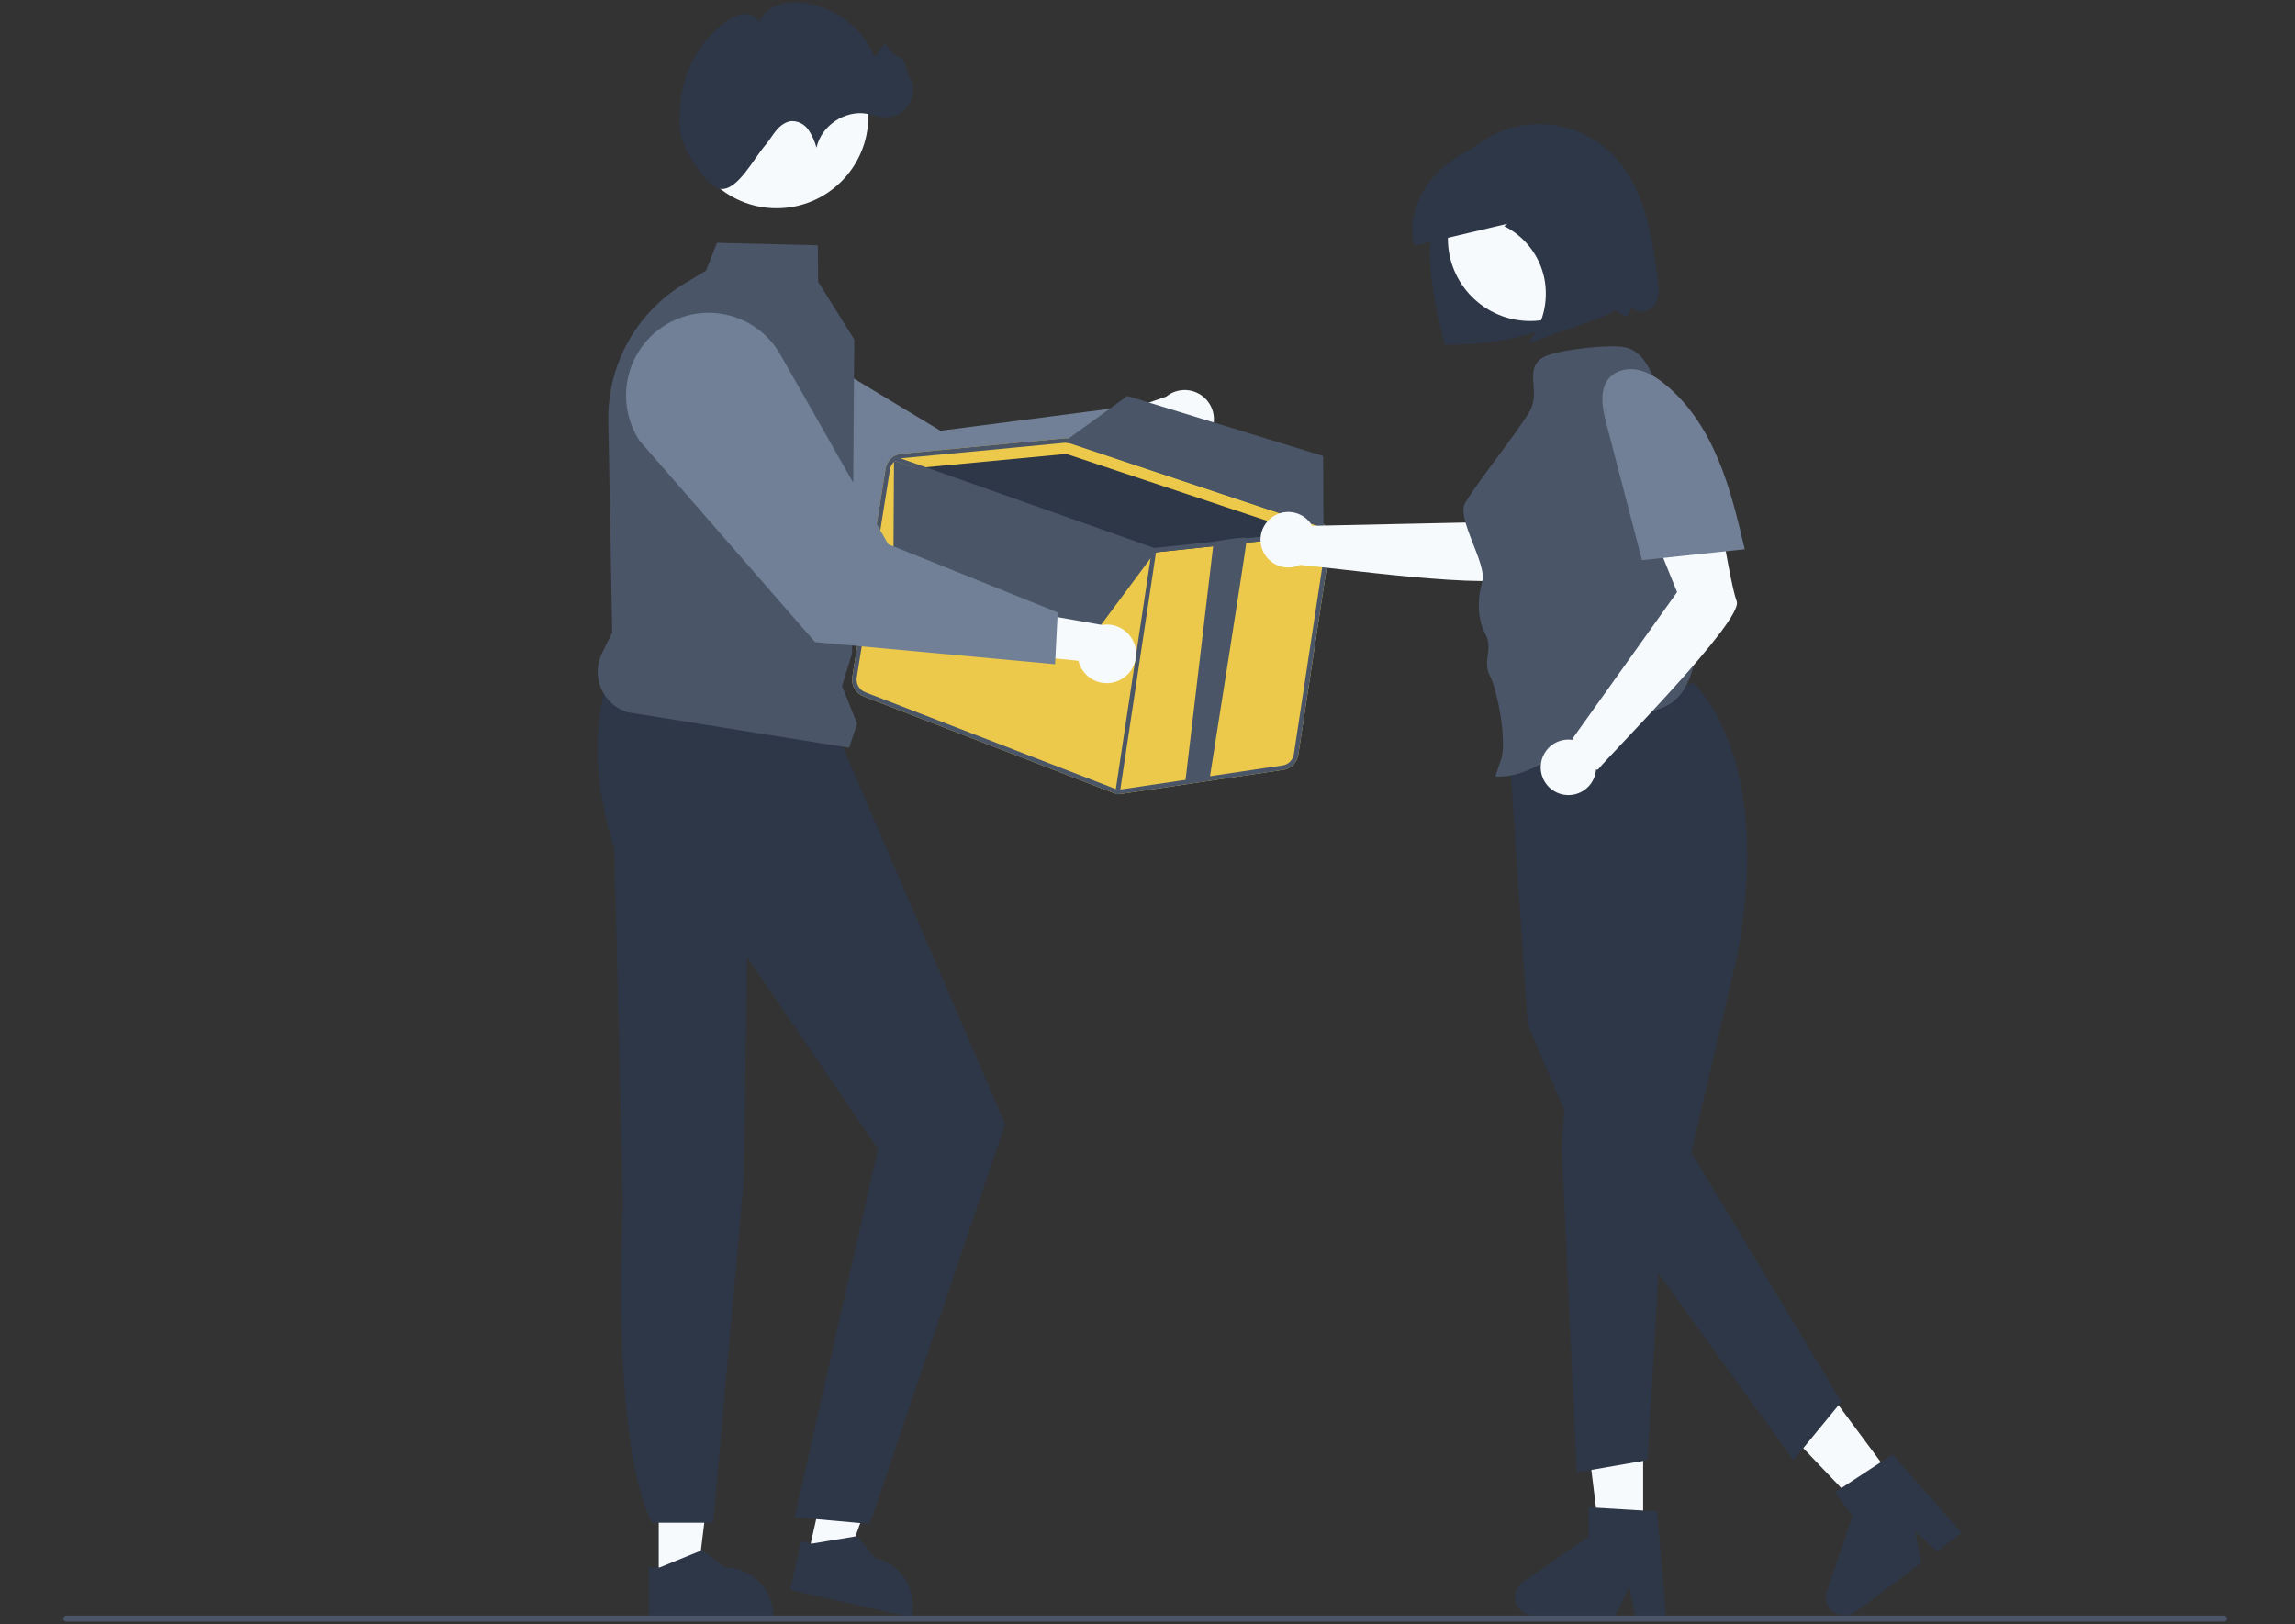 <svg width="472" height="334" viewBox="0 0 472 334" fill="none" xmlns="http://www.w3.org/2000/svg">
<rect x="0" y="0" width="472" height="334" fill="#333333" stroke="none"/>
<g clip-path="url(#clip0_291_1514)">
<path d="M337.937 316.9H329.083L324.869 282.707H337.937V316.9Z" fill="#F7FAFC"/>
<path d="M342.611 332.26H336.261L335.128 326.258L332.225 332.26H315.384C314.577 332.26 313.79 332.002 313.14 331.523C312.49 331.044 312.01 330.369 311.769 329.598C311.529 328.826 311.542 327.998 311.805 327.234C312.068 326.469 312.568 325.81 313.233 325.35L326.681 316.051V309.983L340.827 310.828L342.611 332.26Z" fill="#2D3748"/>
<path d="M390.541 305.712L383.435 311.002L359.675 286.081L370.162 278.273L390.541 305.712Z" fill="#F7FAFC"/>
<path d="M403.445 315.246L398.35 319.04L393.863 314.9L395.111 321.451L381.597 331.513C380.949 331.995 380.164 332.257 379.357 332.261C378.55 332.266 377.762 332.011 377.11 331.536C376.457 331.06 375.973 330.388 375.729 329.617C375.485 328.847 375.493 328.019 375.753 327.253L381.002 311.756L377.386 306.887L389.241 299.114L403.445 315.246Z" fill="#2D3748"/>
<path d="M348.246 140.479C348.246 140.479 365.046 155.011 357.294 196.437L347.831 237.028L378.693 288.289L368.853 300.275L328.732 244.791L314.194 210.646L310.114 149.876L348.246 140.479Z" fill="#2D3748"/>
<path d="M322.207 220.377L321.197 236.045L324.289 302.812L338.84 300.275L341.62 252.738L322.207 220.377Z" fill="#2D3748"/>
<path d="M135.479 324.94L143.397 324.939L147.164 294.361L135.478 294.361L135.479 324.94Z" fill="#F7FAFC"/>
<path d="M133.459 322.352L135.688 322.352L144.39 318.809L149.053 322.351H149.054C151.689 322.351 154.217 323.399 156.08 325.265C157.944 327.131 158.991 329.662 158.991 332.3V332.624L133.46 332.625L133.459 322.352Z" fill="#2D3748"/>
<path d="M166.164 319.944L173.887 321.69L184.289 292.693L172.89 290.116L166.164 319.944Z" fill="#F7FAFC"/>
<path d="M164.763 316.974L166.937 317.465L176.204 315.928L179.973 320.412L179.974 320.412C182.545 320.994 184.78 322.574 186.187 324.805C187.594 327.036 188.059 329.735 187.478 332.309L187.407 332.624L162.503 326.995L164.763 316.974Z" fill="#2D3748"/>
<path d="M125.451 137.998C121.738 149.208 122.131 161.376 126.343 174.436L128.144 247.968C128.144 247.968 125.461 296.188 134.118 313.156H146.673L152.889 243.564L153.67 196.853L180.586 236.261L163.442 312.018L178.895 313.402L206.715 231.187L172.39 151.425L125.451 137.998Z" fill="#2D3748"/>
<path d="M308.279 135.079C308.114 135.776 308.125 136.504 308.31 137.196C308.495 137.889 308.849 138.524 309.341 139.046C309.594 139.313 309.148 139.668 308.897 139.404C308.357 138.825 307.966 138.122 307.76 137.358C307.554 136.593 307.537 135.79 307.713 135.017C307.723 134.943 307.761 134.876 307.82 134.829C307.878 134.782 307.952 134.759 308.026 134.764C308.101 134.773 308.17 134.811 308.217 134.869C308.265 134.928 308.287 135.003 308.279 135.079Z" fill="#E2E8F0"/>
<path d="M248.411 89.913C247.882 90.61 247.206 91.183 246.432 91.59C245.658 91.998 244.804 92.23 243.93 92.271C243.056 92.313 242.184 92.162 241.375 91.829C240.566 91.496 239.84 90.99 239.247 90.346L219.749 98.836L221.648 87.938L239.873 81.546C241.02 80.621 242.466 80.15 243.937 80.221C245.407 80.292 246.801 80.901 247.854 81.932C248.906 82.964 249.544 84.346 249.647 85.817C249.75 87.287 249.31 88.745 248.411 89.913Z" fill="#F7FAFC"/>
<path d="M235.4 93.316L190.112 113.513L190.015 113.478L138.398 95.062C134.553 93.05 131.622 89.643 130.205 85.538C128.787 81.433 128.991 76.941 130.773 72.981C131.762 70.793 133.201 68.84 134.998 67.249C136.794 65.659 138.907 64.467 141.197 63.753C143.486 63.039 145.901 62.819 148.282 63.106C150.663 63.394 152.956 64.183 155.01 65.422L193.423 88.589L230.671 83.756L235.4 93.316Z" fill="#718096"/>
<path d="M458 332.886C458 332.966 457.984 333.046 457.954 333.121C457.923 333.196 457.878 333.264 457.821 333.321C457.764 333.378 457.696 333.423 457.621 333.454C457.547 333.485 457.467 333.5 457.386 333.5H13.631C13.468 333.5 13.312 333.435 13.197 333.32C13.082 333.205 13.017 333.049 13.017 332.886C13.017 332.723 13.082 332.566 13.197 332.451C13.312 332.336 13.468 332.271 13.631 332.271H457.386C457.467 332.271 457.547 332.287 457.621 332.317C457.696 332.348 457.764 332.393 457.821 332.45C457.878 332.508 457.923 332.575 457.954 332.65C457.984 332.725 458 332.805 458 332.886Z" fill="#4A5568"/>
<path d="M174.629 153.781L128.976 146.469C127.779 146.085 126.678 145.447 125.751 144.597C124.823 143.747 124.091 142.706 123.603 141.546C123.115 140.386 122.884 139.134 122.925 137.876C122.966 136.617 123.278 135.383 123.841 134.257L125.911 130.111L125.107 86.55C125.01 80.884 126.405 75.292 129.152 70.337C131.899 65.382 135.901 61.239 140.755 58.324L145.207 55.659L147.457 49.938L168.203 50.445L168.264 57.948L175.693 69.81L175.693 69.859L175.227 134.422L173.179 141.085L176.275 148.835L174.629 153.781Z" fill="#4A5568"/>
<path d="M159.73 42.825C170.141 42.825 178.58 34.376 178.58 23.952C178.58 13.529 170.141 5.079 159.73 5.079C149.319 5.079 140.88 13.529 140.88 23.952C140.88 34.376 149.319 42.825 159.73 42.825Z" fill="#F7FAFC"/>
<path d="M140.101 28.066C139.539 25.695 139.797 22.358 140.115 19.97C140.948 13.71 144.42 7.759 149.695 4.233C150.695 3.473 151.884 3 153.133 2.866C154.381 2.813 155.734 3.482 156.117 4.673C156.431 3.887 156.903 3.174 157.503 2.578C158.103 1.982 158.819 1.516 159.606 1.208C161.188 0.601 162.889 0.372 164.574 0.538C167.841 0.807 170.974 1.957 173.641 3.866C176.307 5.775 178.408 8.37 179.72 11.378C180.224 12.575 181.63 8.152 182.268 9.283C182.854 10.46 183.877 11.359 185.117 11.79C186.367 12.139 186.875 17.296 187.367 16.093C187.749 16.982 187.899 17.953 187.805 18.915C187.711 19.878 187.376 20.801 186.829 21.599C186.283 22.397 185.544 23.043 184.681 23.478C183.818 23.913 182.859 24.122 181.894 24.085C180.622 24.038 179.405 23.569 178.148 23.367C173.652 22.646 168.884 25.91 167.923 30.366C167.579 29.077 167.029 27.853 166.295 26.74C165.922 26.186 165.423 25.73 164.839 25.408C164.254 25.087 163.602 24.91 162.935 24.892C161.656 24.939 160.532 25.777 159.702 26.752C158.872 27.728 158.249 28.866 157.413 29.836C154.96 32.684 151.642 39.324 148.147 38.839C145.388 38.457 140.869 31.304 140.101 28.066Z" fill="#2D3748"/>
<path d="M273.677 111.299C273.809 110.439 273.632 109.56 273.179 108.817C272.725 108.075 272.023 107.517 271.197 107.243L220.434 90.316C219.947 90.153 219.432 90.094 218.921 90.142L206.197 91.347L198.897 92.04L185.424 93.315C184.611 93.393 183.846 93.739 183.25 94.298C182.654 94.858 182.261 95.6 182.131 96.408L175.291 139.19C175.161 140.024 175.32 140.878 175.74 141.61C176.161 142.342 176.818 142.908 177.604 143.216L228.897 163.039C229.138 163.133 229.388 163.2 229.643 163.24C230.015 163.3 230.393 163.303 230.766 163.248L263.91 158.33C264.692 158.217 265.416 157.854 265.976 157.296C266.535 156.738 266.9 156.014 267.017 155.232L273.677 111.299Z" fill="#ECC94B"/>
<path d="M178.767 140.201L230.06 160.024C230.135 160.054 230.216 160.063 230.296 160.052L263.436 155.134C263.534 155.12 263.625 155.075 263.695 155.005C263.765 154.935 263.811 154.844 263.825 154.746L270.489 110.813C270.504 110.706 270.482 110.597 270.425 110.504C270.369 110.412 270.282 110.342 270.18 110.306L269.839 110.19L219.413 93.382C219.39 93.374 219.367 93.368 219.342 93.365C219.303 93.358 219.263 93.356 219.224 93.359L188.19 96.299L185.727 96.53C185.626 96.541 185.531 96.585 185.457 96.654C185.383 96.724 185.334 96.816 185.317 96.917L178.478 139.696C178.461 139.801 178.481 139.908 178.533 140C178.586 140.092 178.668 140.163 178.767 140.201Z" fill="#ECC94B"/>
<path d="M188.19 96.299L219.224 93.359C219.264 93.356 219.303 93.358 219.343 93.365C219.367 93.368 219.39 93.374 219.413 93.382L269.839 110.19L256.538 111.6L251.56 112.125L237.395 113.624C237.354 113.626 237.312 113.625 237.271 113.622C237.246 113.614 237.22 113.607 237.19 113.599L188.19 96.299Z" fill="#2D3748"/>
<path d="M177.603 143.218L228.896 163.041C229.138 163.134 229.389 163.2 229.645 163.237C230.016 163.299 230.395 163.303 230.768 163.251L263.908 158.333C264.69 158.219 265.414 157.856 265.974 157.298C266.534 156.739 266.9 156.015 267.017 155.233L273.676 111.299C273.775 110.652 273.7 109.99 273.46 109.38C273.427 109.299 273.393 109.218 273.354 109.142C273.09 108.585 272.688 108.105 272.186 107.748C271.884 107.531 271.551 107.361 271.198 107.244L271.138 107.223L220.437 90.315C220.23 90.249 220.018 90.198 219.804 90.161C219.511 90.12 219.214 90.114 218.919 90.144L206.198 91.345L198.897 92.042L185.423 93.316C184.871 93.367 184.339 93.543 183.866 93.831C183.829 93.849 183.794 93.87 183.761 93.894C183.738 93.909 183.715 93.926 183.694 93.944C183.281 94.227 182.929 94.591 182.661 95.014C182.392 95.436 182.213 95.91 182.133 96.404L175.288 139.189C175.159 140.024 175.318 140.878 175.738 141.611C176.159 142.344 176.817 142.911 177.603 143.218ZM183.041 96.554C183.124 96.041 183.351 95.562 183.696 95.174C183.8 95.049 183.917 94.935 184.045 94.834C184.392 94.552 184.804 94.36 185.243 94.274C185.33 94.256 185.418 94.244 185.506 94.237L208.194 92.091L219.008 91.061C219.081 91.052 219.149 91.053 219.216 91.049C219.38 91.046 219.544 91.058 219.705 91.086C219.854 91.105 220 91.14 220.141 91.19L270.902 108.118C270.942 108.133 270.977 108.146 271.017 108.16C271.479 108.332 271.884 108.628 272.19 109.015C272.431 109.311 272.607 109.654 272.707 110.023C272.806 110.392 272.827 110.778 272.768 111.155L266.103 155.093C266.015 155.679 265.742 156.222 265.323 156.64C264.905 157.059 264.363 157.332 263.777 157.418L230.632 162.335C230.158 162.404 229.674 162.348 229.228 162.175L177.934 142.358C177.346 142.126 176.854 141.701 176.539 141.152C176.225 140.603 176.105 139.964 176.201 139.339L183.041 96.554Z" fill="#4A5568"/>
<path d="M183.584 94.177C183.611 94.1 183.659 94.031 183.722 93.978C183.743 93.961 183.765 93.946 183.789 93.933C183.81 93.924 183.832 93.911 183.854 93.902C183.957 93.861 184.071 93.859 184.175 93.897L185.243 94.274L237.401 112.696L249.608 111.404L256.439 110.683L270.897 109.15L272.19 109.015L272.441 108.987C272.549 108.977 272.658 109.005 272.747 109.067C272.837 109.128 272.902 109.22 272.932 109.324C272.939 109.348 272.944 109.373 272.946 109.398C272.956 109.498 272.934 109.598 272.883 109.684C272.832 109.77 272.754 109.836 272.662 109.874C272.621 109.891 272.578 109.903 272.534 109.909L270.776 110.093L256.538 111.6L251.56 112.125L237.395 113.624C237.354 113.626 237.312 113.625 237.271 113.622C237.246 113.615 237.22 113.607 237.19 113.599L184.045 94.834L183.864 94.77C183.823 94.756 183.784 94.735 183.751 94.707C183.67 94.648 183.611 94.565 183.581 94.47C183.551 94.374 183.552 94.272 183.584 94.177Z" fill="#4A5568"/>
<path d="M229.784 163.372C229.664 163.353 229.557 163.287 229.485 163.188C229.413 163.09 229.383 162.968 229.401 162.847L236.889 113.095C236.908 112.974 236.973 112.866 237.071 112.793C237.17 112.72 237.293 112.69 237.414 112.708L237.418 112.708C237.538 112.728 237.646 112.794 237.717 112.892C237.789 112.99 237.819 113.113 237.801 113.233L230.313 162.985C230.295 163.106 230.229 163.215 230.131 163.287C230.032 163.36 229.909 163.391 229.788 163.372L229.784 163.372Z" fill="#4A5568"/>
<path d="M248.765 160.216L243.785 160.742L249.61 111.403C249.61 111.403 256.261 110.197 256.439 110.681C256.549 110.969 248.812 159.899 248.765 160.216Z" fill="#4A5568"/>
<path d="M183.866 94.769L183.731 117.269L223.515 132.447L237.801 113.233L183.866 94.769Z" fill="#4A5568"/>
<path d="M272.191 109.015C271.858 108.597 271.411 108.285 270.903 108.118L220.143 91.19C220.001 91.142 219.855 91.107 219.706 91.084C219.544 91.056 219.38 91.043 219.216 91.047L219.298 90.532L219.806 90.163L231.86 81.426L272.115 93.778L272.185 107.749L272.191 109.015Z" fill="#4A5568"/>
<path d="M230.001 140.004C229.199 140.353 228.33 140.522 227.456 140.498C226.581 140.475 225.723 140.259 224.941 139.868C224.158 139.476 223.471 138.917 222.928 138.231C222.385 137.544 221.998 136.747 221.796 135.895L200.641 133.755L207.621 125.179L226.639 128.526C228.092 128.28 229.583 128.577 230.832 129.359C232.08 130.141 232.998 131.355 233.413 132.77C233.827 134.185 233.709 135.703 233.08 137.036C232.451 138.369 231.356 139.426 230.001 140.004Z" fill="#F7FAFC"/>
<path d="M216.99 136.602L167.621 132.048L167.554 131.97L131.523 90.635C129.152 86.998 128.259 82.591 129.028 78.316C129.796 74.041 132.168 70.222 135.657 67.641C137.587 66.216 139.797 65.217 142.141 64.709C144.485 64.201 146.91 64.197 149.256 64.695C151.602 65.193 153.816 66.183 155.752 67.599C157.688 69.016 159.303 70.827 160.49 72.913L182.682 111.928L217.534 125.948L216.99 136.602Z" fill="#718096"/>
<path d="M340.902 57.112C339.676 48.108 338.138 38.441 331.796 31.942C329.783 29.879 327.374 28.246 324.714 27.141C322.055 26.036 319.199 25.482 316.319 25.512C313.439 25.541 310.596 26.155 307.959 27.315C305.323 28.475 302.948 30.157 300.979 32.261C296.362 37.192 294.323 44.117 294.136 50.874C293.949 57.63 295.452 64.312 297.12 70.862C305.943 71.038 314.702 69.312 322.8 65.801C324.826 64.921 326.818 63.926 328.958 63.381C331.097 62.836 332.622 64.208 334.613 65.164L335.705 63.07C336.599 64.736 339.369 64.242 340.373 62.64C341.377 61.038 341.157 58.986 340.902 57.112Z" fill="#2D3748"/>
<path d="M305.926 107.367L269.883 108.139C269.329 107.181 268.51 106.404 267.523 105.904C266.537 105.404 265.427 105.202 264.329 105.322C263.23 105.442 262.189 105.879 261.334 106.58C260.479 107.281 259.846 108.216 259.511 109.271C259.177 110.326 259.157 111.456 259.452 112.522C259.747 113.589 260.345 114.546 261.174 115.278C262.003 116.011 263.027 116.486 264.12 116.646C265.214 116.806 266.331 116.645 267.335 116.182C272.115 116.454 309.514 121.768 311.745 118.343C314.01 114.867 326.098 102.599 326.098 102.599L316.806 89.355L305.926 107.367Z" fill="#F7FAFC"/>
<path d="M314.709 66.02C324.062 66.02 331.644 58.429 331.644 49.065C331.644 39.7 324.062 32.109 314.709 32.109C305.356 32.109 297.775 39.7 297.775 49.065C297.775 58.429 305.356 66.02 314.709 66.02Z" fill="#F7FAFC"/>
<path d="M341.832 81.688C339.837 77.711 338.867 72.799 334.613 71.51C331.74 70.639 320.12 71.944 317.501 73.413C313.146 75.858 317.093 80.438 314.523 84.725C311.73 89.384 304.139 98.736 301.345 103.396C299.425 106.599 305.893 116.002 304.855 119.59C303.817 123.179 303.767 127.207 305.536 130.496C307.119 133.441 304.828 136.046 306.42 138.985C308.076 142.043 310.108 153.473 308.567 156.59L307.535 159.689C317.773 160.291 326.38 148.046 336.554 146.756C339.081 146.435 341.705 146.017 343.787 144.548C346.855 142.385 348.067 138.46 348.825 134.781C352.472 116.798 350.011 98.11 341.832 81.688Z" fill="#4A5568"/>
<path d="M357.181 123.676C355.755 119.779 353.174 102.741 353.174 102.741L337.016 102.267L344.915 121.774L323.359 151.988C323.359 151.988 323.399 152.054 323.472 152.173C322.338 151.991 321.176 152.155 320.138 152.645C319.1 153.135 318.233 153.928 317.652 154.919C317.071 155.91 316.802 157.053 316.881 158.2C316.96 159.347 317.382 160.443 318.093 161.345C318.805 162.247 319.771 162.913 320.867 163.256C321.962 163.599 323.136 163.603 324.233 163.267C325.331 162.932 326.302 162.272 327.019 161.375C327.737 160.478 328.167 159.384 328.253 158.238C328.332 158.284 328.425 158.3 328.515 158.285C328.606 158.269 328.688 158.223 328.747 158.153C331.146 155.14 358.607 127.573 357.181 123.676Z" fill="#F7FAFC"/>
<path d="M358.824 112.916C357.341 106.649 355.847 100.348 353.346 94.414C350.846 88.48 347.267 82.875 342.232 78.866C340.622 77.584 338.823 76.453 336.805 76.054C334.788 75.656 332.514 76.102 331.097 77.594C328.829 79.982 329.512 83.815 330.343 87.003C332.796 96.402 335.248 105.802 337.7 115.201C344.782 114.45 351.864 113.698 358.946 112.947L358.824 112.916Z" fill="#718096"/>
<path d="M335.459 51.416C334.836 47.315 334.184 43.179 332.719 39.317C331.254 35.455 328.892 31.837 325.505 29.649C320.141 26.185 313.196 26.854 307.182 28.846C302.532 30.387 297.992 32.729 294.712 36.494C291.432 40.26 289.59 45.632 290.81 50.556C297.225 49.038 303.64 47.52 310.055 46.003L309.353 46.5C311.459 47.551 313.298 49.07 314.731 50.939C316.164 52.809 317.152 54.981 317.622 57.29C318.08 59.627 318.015 62.037 317.429 64.346C316.843 66.655 315.752 68.804 314.235 70.639C318.61 69.085 322.985 67.531 327.36 65.977C330.061 65.018 332.951 63.913 334.552 61.453C336.409 58.601 335.977 54.82 335.459 51.416Z" fill="#2D3748"/>
</g>
<defs>
<clipPath id="clip0_291_1514">
<rect width="472" height="333" fill="white" transform="translate(0 0.5)"/>
</clipPath>
</defs>
</svg>
